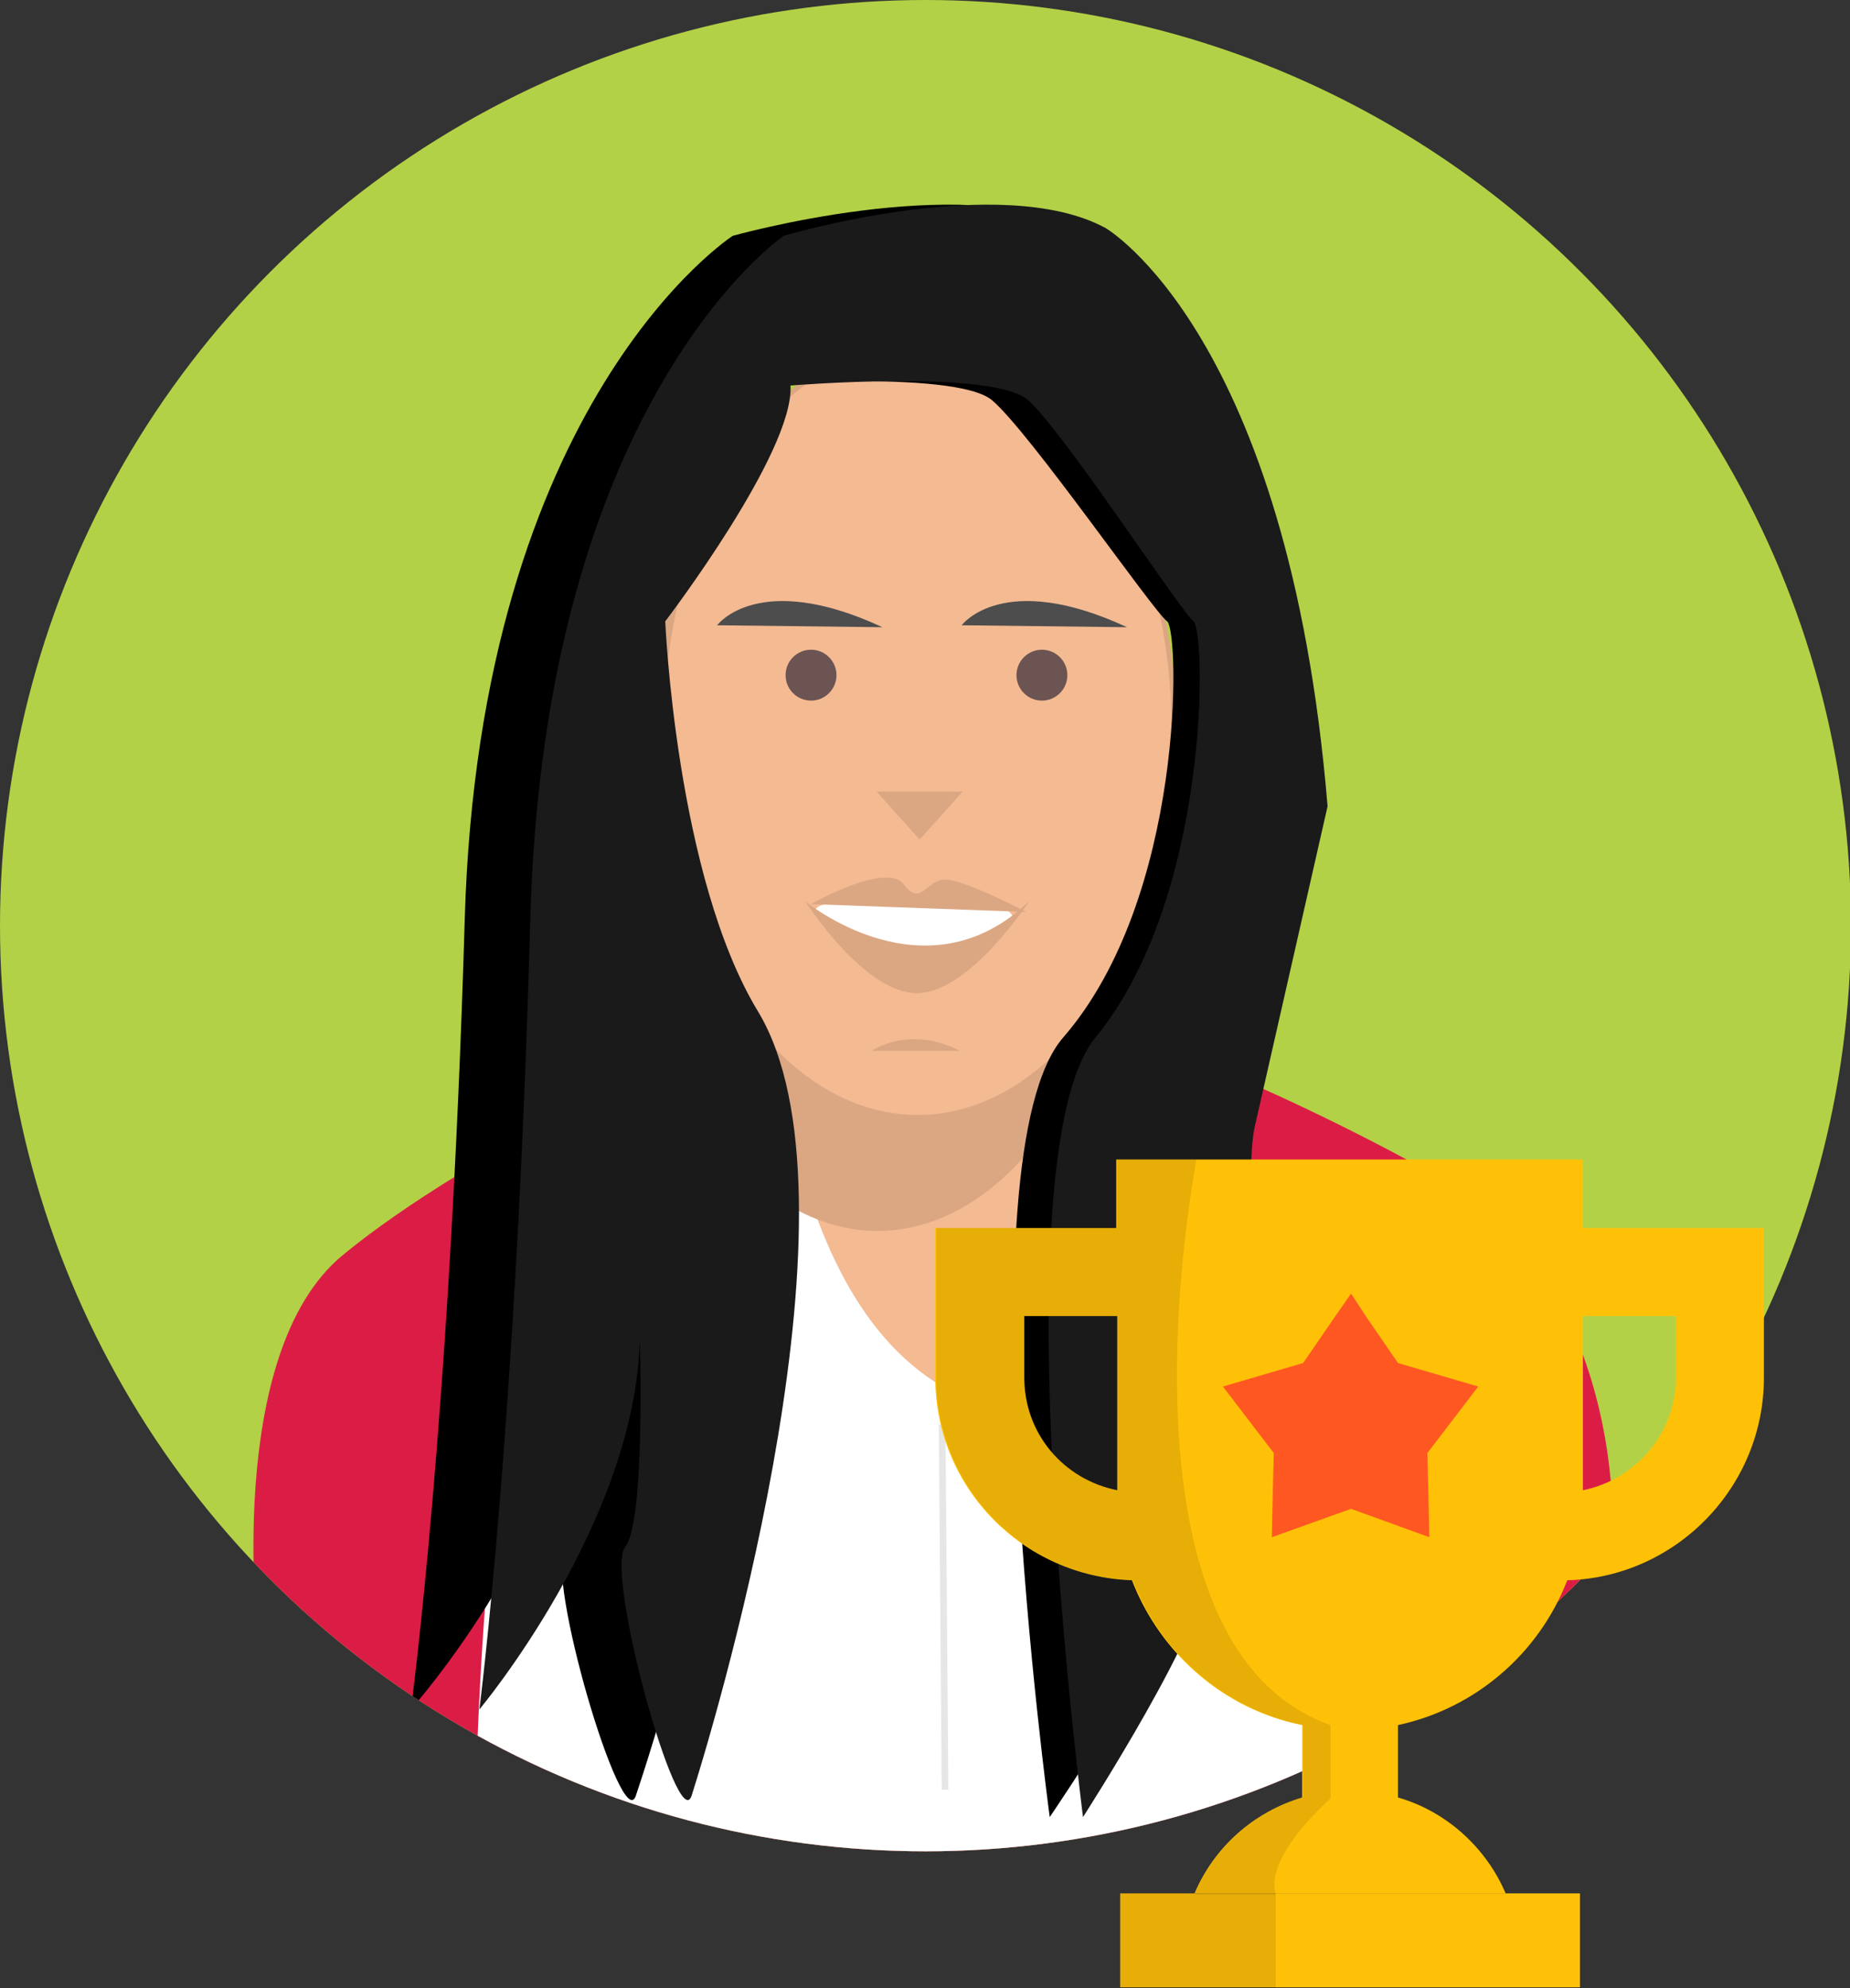 <?xml version="1.0" encoding="utf-8"?>
<!-- Generator: Adobe Illustrator 21.0.2, SVG Export Plug-In . SVG Version: 6.00 Build 0)  -->
<svg version="1.1" id="Layer_1" xmlns="http://www.w3.org/2000/svg" xmlns:xlink="http://www.w3.org/1999/xlink" x="0px" y="0px"
	 viewBox="0 0 189.1 203.2" style="enable-background:new 0 0 189.1 203.2;" xml:space="preserve">
<rect x="0" y="0" width="189.1" height="203.2" fill="#333333" stroke="none"/>
<g>
	<circle style="fill:#B3D146;" cx="94.6" cy="94.6" r="94.6"/>
	<g>
		<g>
			<defs>
				<circle id="SVGID_1_" cx="94.6" cy="94.6" r="94.6"/>
			</defs>
			<clipPath id="SVGID_2_">
				<use xlink:href="#SVGID_1_"  style="overflow:visible;"/>
			</clipPath>
			<g style="clip-path:url(#SVGID_2_);">
				<path style="fill:#DB1D46;" d="M26.4,167.7c0,0-3.6-29.3,8.6-39.4s41.3-25.6,59.3-26.7s54.1,19,57.5,21.6
					c3.4,2.6,16.4,16.6,12.3,43.8C164,166.9,99.8,221.8,26.4,167.7z"/>
				<path style="fill:#FFFFFF;" d="M69,102.4c0,0-16.1,37.3-18,48.8c-1.9,11.5-2.4,32.7-2.4,32.7s44.2,19.7,84.8,3.1
					c0,0,0.5-25.9-4.1-39c-4.6-13.1-15.8-44.8-15.8-44.8L69,102.4z"/>
				
					<line style="fill:#FFFFFF;stroke:#E6E6E6;stroke-width:0.677;stroke-miterlimit:10;" x1="96.3" y1="145.6" x2="96.6" y2="182.9"/>
				<path style="fill:#F4BA92;" d="M78.7,94.4c0,0-0.8,36.7,17.8,47.4c0,0,19.3-15.4,15.8-47L78.7,94.4z"/>
				<path style="fill:none;" d="M168.3,170.6"/>
				<path style="fill:none;" d="M50.1,167.6"/>
				<ellipse style="fill:#DBA783;" cx="89.7" cy="83.6" rx="26.2" ry="42.2"/>
				
					<ellipse style="fill:#F4BA92;stroke:#DBA783;stroke-width:0.495;stroke-miterlimit:10;" cx="93.8" cy="74.6" rx="26.2" ry="39.6"/>
				<path d="M125.8,115.4c-2.6,14.3,12.2,57.1,12.2,57.1c-13.1-1.7-17.7-17.2-17.4-11.9c0.4,5.1-13.3,25.1-13.3,25.1
					s-9.2-67.6,1.4-79.7c12.4-14.3,11.9-41.4,10.6-42.5c-1.4-1-14.1-19.4-17.9-22.6s-25.7-1.5-25.7-1.5c0.4,6.8-13.5,24.1-13.5,24.1
					s1.2,26.1,10,39.9c12,18.8-3.8,70-7.2,80.1c-1.4,4.3-9.4-22.8-7.2-25.4c2.2-2.6,1.6-21.3,1.6-21.3
					c-0.4,18.8-17.4,37.9-17.4,37.9s4-29.5,5.5-80.6c1.5-53.3,27.4-70,27.4-70s23.5-6.6,34.8-0.8c0,0,19.8,10.8,24.1,59.1"/>
				<path style="fill:#1A1A1A;" d="M128.2,115.4c-2.5,14.3,11.5,57.1,11.5,57.1c-12.4-1.7-16.8-17.2-16.4-11.9
					c0.3,5.1-12.6,25.1-12.6,25.1s-8.7-67.6,1.3-79.7c11.7-14.3,11.3-41.4,10-42.5c-1.3-1-13.3-19.4-16.9-22.6
					c-3.6-3.2-24.3-1.5-24.3-1.5C81.2,46.2,68,63.5,68,63.5s1.1,26.1,9.5,39.9c11.3,18.8-3.6,70-6.8,80.1
					c-1.4,4.3-8.9-22.8-6.8-25.4s1.5-21.3,1.5-21.3c-0.4,18.8-16.4,37.9-16.4,37.9s3.8-29.5,5.2-80.6c1.4-53.3,25.9-70,25.9-70
					s22.2-6.6,32.9-0.8c0,0,18.7,10.8,22.7,59.1"/>
				<circle style="fill:#6B5451;" cx="82.9" cy="69" r="2.6"/>
				<circle style="fill:#6B5451;" cx="106.5" cy="69" r="2.6"/>
				<path style="fill:#4D4D4D;" d="M73.3,63.9c0,0,4.2-5.7,16.9,0.2"/>
				<path style="fill:#FFFFFF;" d="M103.5,93.8c0,1.4-4.9,3.7-10.2,3.7s-10-2.9-10-4.3s4.7-0.9,10-0.9S103.5,92.3,103.5,93.8z"/>
				<path style="fill:#4D4D4D;" d="M98.3,63.9c0,0,4.2-5.7,16.9,0.2"/>
				<polygon style="fill:#DBA783;" points="89.6,80.9 98.4,80.9 94,85.8 				"/>
				<path style="fill:#DBA783;" d="M82.9,92.4c0,0,7.7-4.4,9.5-2c1.8,2.4,2.3-0.7,4.4-0.5c2.2,0.2,8.1,3.3,8.1,3.3"/>
				<path style="fill:#DBA783;" d="M89.1,107.4c0,0,3.8-2.7,9,0"/>
				<path style="fill:#DBA783;" d="M82.3,92.1c0,0,12.3,10.2,22.9,0c0,0-6.1,9.4-11.5,9.4S82.3,92.1,82.3,92.1z"/>
			</g>
		</g>
		<g>
			<g>
				<path style="fill:#FFC107;" d="M160.2,161.5c11.1-0.3,20.1-9.5,20.1-20.7v-15.3h-18.5v-7h-47.7v7H95.6v15.3
					c0,11.2,8.9,20.3,20.1,20.7c2.9,7.5,9.4,13.2,17.4,14.8v7.4c-5,1.5-9,5.1-11,9.8h31.8c-2-4.7-6.1-8.4-11-9.8v-7.4
					C150.8,174.6,157.3,169,160.2,161.5z M171.3,134.5v6.3c0,5.7-4.1,10.4-9.5,11.5v-17.8H171.3z M104.7,140.8v-6.3h9.5v17.8
					C108.7,151.2,104.7,146.5,104.7,140.8z"/>
				<rect x="114.5" y="193.5" style="fill:#FFC107;" width="47" height="9.6"/>
			</g>
			<polygon style="fill:#FF5722;" points="130.1,152.5 130.2,148.5 125,141.7 133.2,139.3 136.5,134.5 138.1,132.2 139.6,134.5 
				142.9,139.3 151.1,141.7 145.9,148.5 146,152.5 146.1,157.1 138.1,154.2 130,157.1 			"/>
			<path style="opacity:0.1;enable-background:new    ;" d="M104.7,140.8v-6.3h9.5v17.8C108.7,151.2,104.7,146.5,104.7,140.8z
				 M122.1,193.6h8.3c-1.2-3.9,5.6-9.8,5.6-9.8v-7.5c-23.4-8.3-13.7-57.8-13.7-57.8h-8.1v7H95.7v15.3c0,11.2,8.9,20.3,20.1,20.7
				c2.9,7.5,9.4,13.2,17.4,14.8v7.4C128.1,185.2,124.1,188.9,122.1,193.6"/>
			<g style="opacity:0.1;">
				<polygon points="114.5,203.2 114.5,193.5 130.4,193.5 130.4,203.2 				"/>
			</g>
		</g>
	</g>
</g>
</svg>
